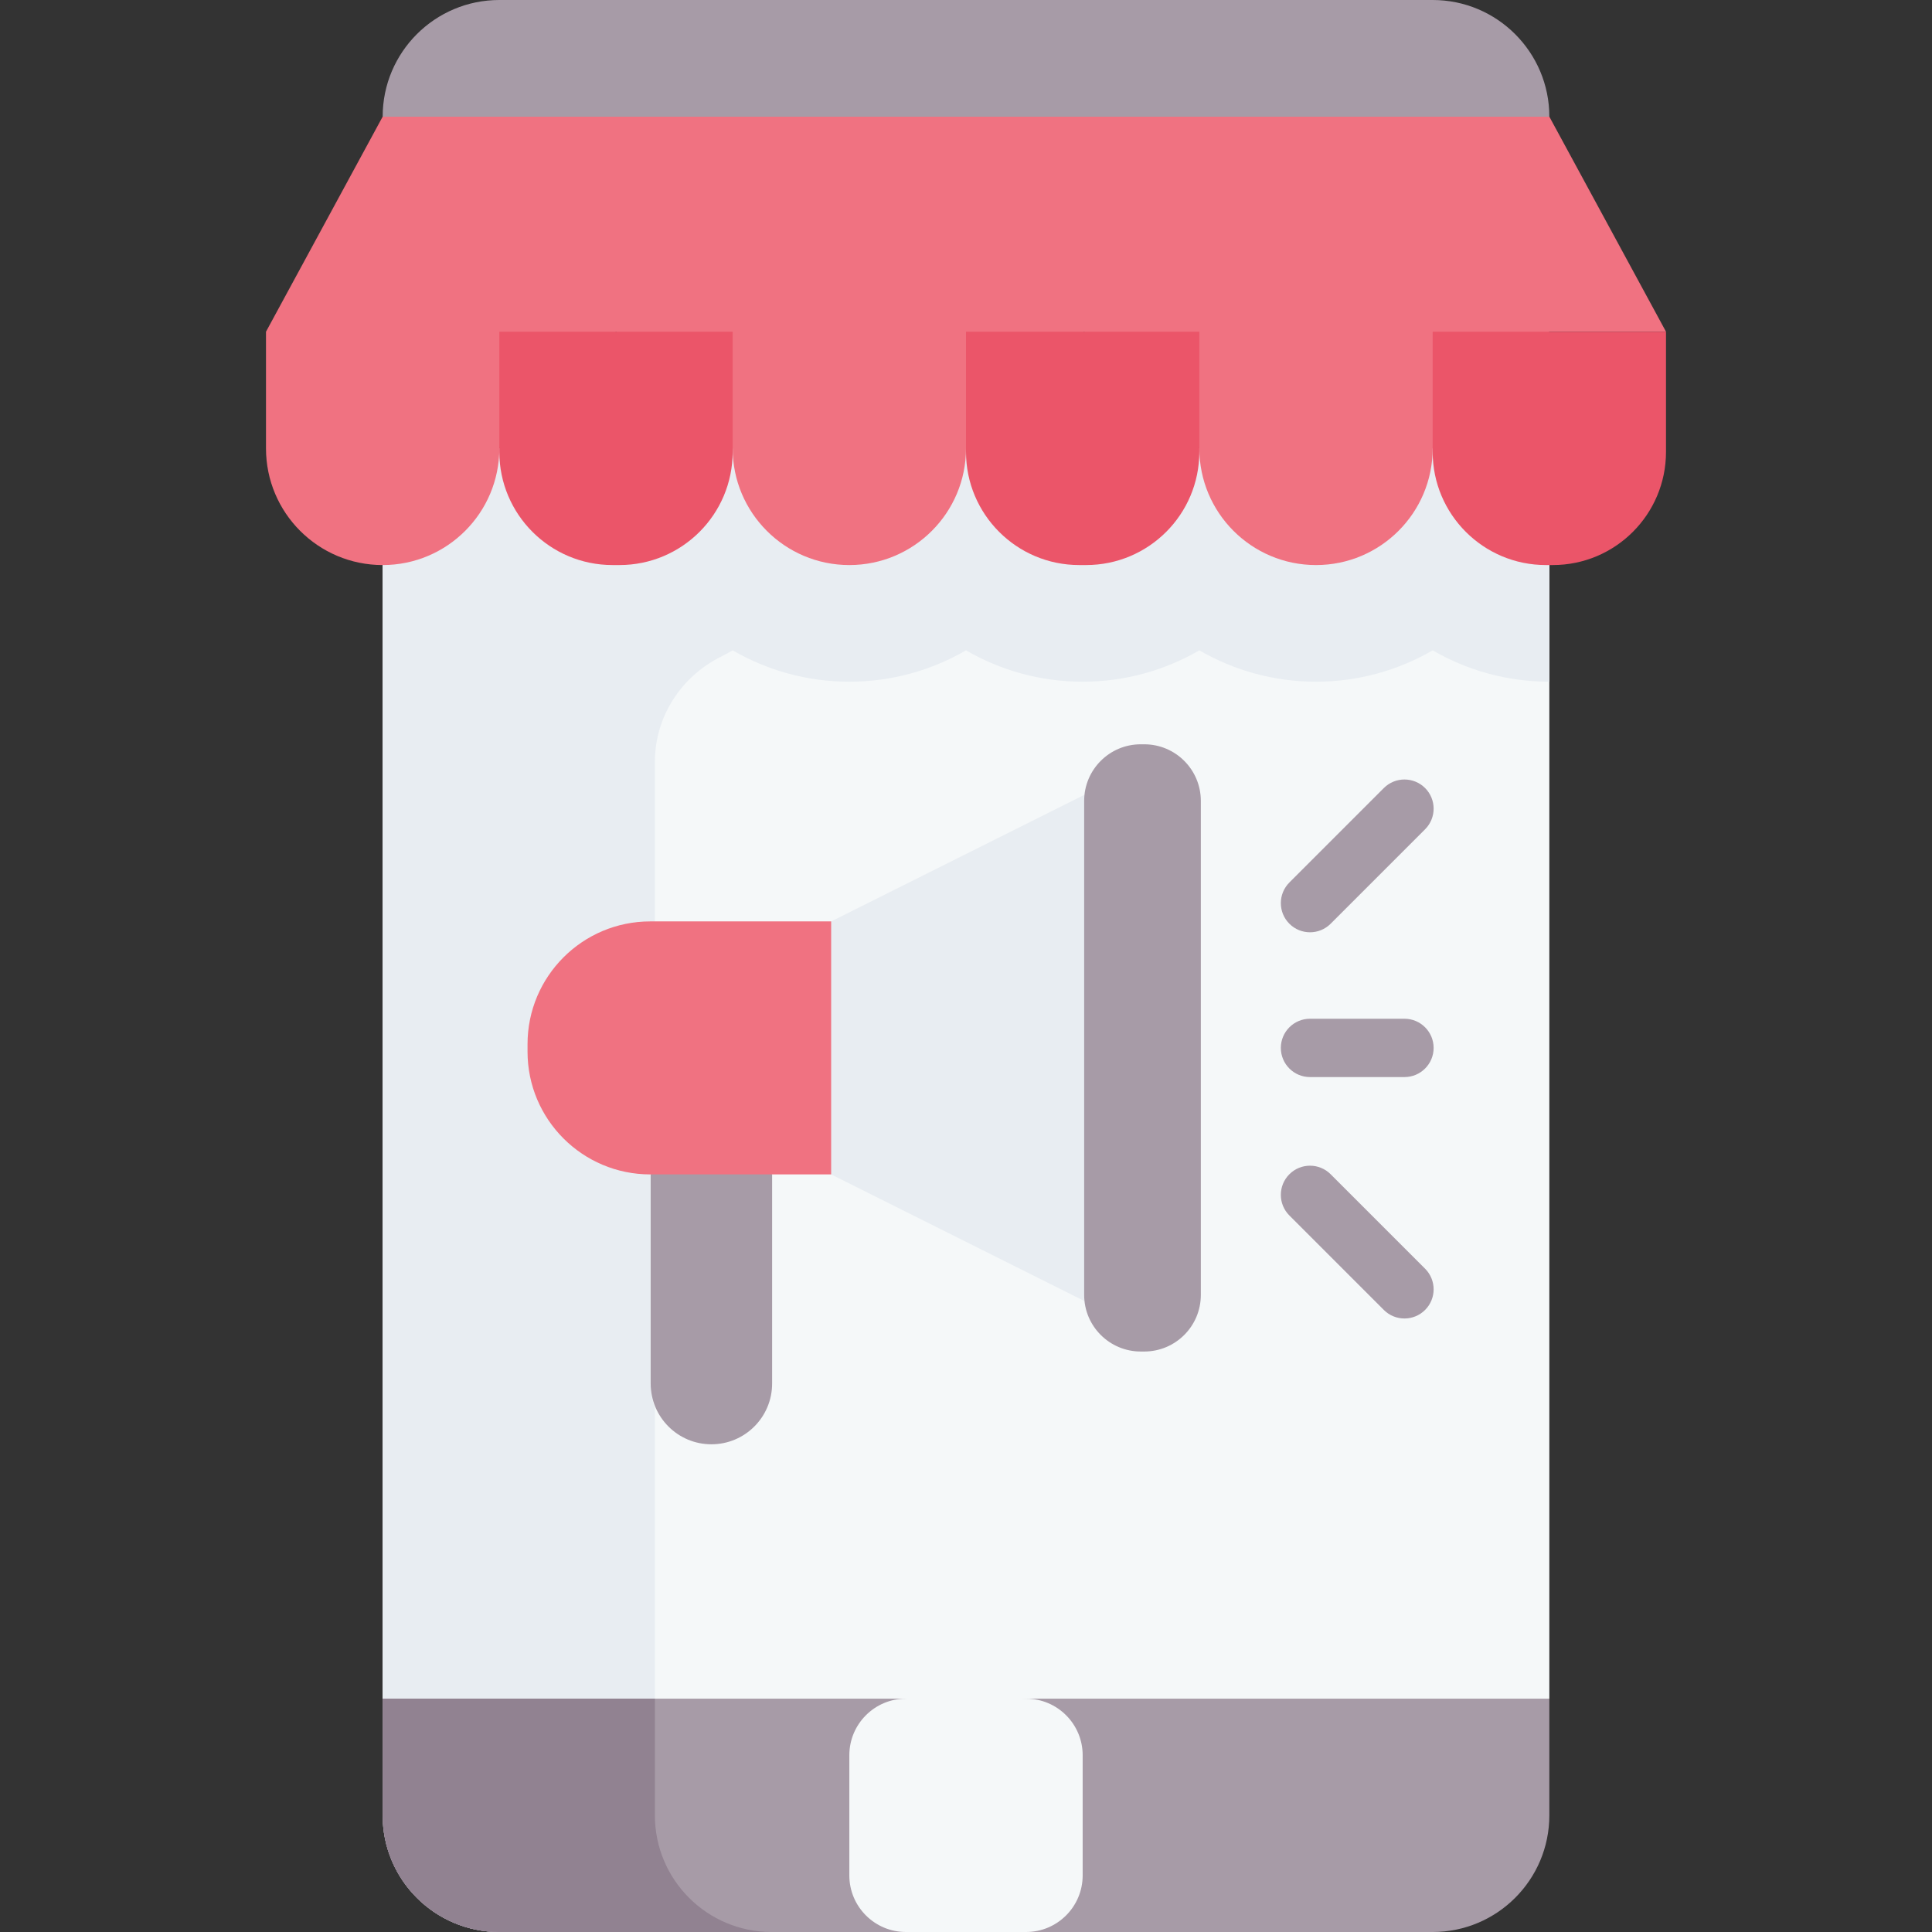 <svg id="Capa_1" enable-background="new 0 0 512 512" height="512" viewBox="0 0 512 512" width="512" xmlns="http://www.w3.org/2000/svg"><rect x="0" y="0" width="512" height="512" fill="#333333" stroke="none"/><g><path d="m410.59 149.744v300.42l-8.76 5.153h-291.488l-8.932-5.153v-300.42l30.918-30.918h247.344z" fill="#f5f8f9"/><path d="m379.672 118.826h-175.202-72.142l-30.918 30.918v30.918 300.42c0 17.076 13.842 30.918 30.918 30.918h72.142c-17.077 0-30.918-13.841-30.918-30.918v-279.193c0-11.837 6.833-22.482 17.404-27.808 1.088-.548 2.158-1.127 3.208-1.736 9.1 5.277 19.664 8.317 30.918 8.317s21.818-3.04 30.918-8.317c9.1 5.277 19.664 8.317 30.918 8.317s21.818-3.04 30.918-8.317c9.1 5.277 19.664 8.317 30.918 8.317s21.818-3.04 30.918-8.317c9.1 5.277 19.664 8.317 30.918 8.317v-30.918z" fill="#e8edf2"/><path d="m204.47 512h-72.142c-17.077 0-30.918-13.841-30.918-30.918v-30.918h72.142v30.918c0 17.077 13.841 30.918 30.918 30.918z" fill="#918291"/><path d="m410.59 30.918-8.76 5.153h-292.175l-8.245-5.153c0-17.076 13.842-30.918 30.918-30.918h247.344c17.076 0 30.918 13.842 30.918 30.918z" fill="#a79ba7"/><path d="m287.315 344.756-67.051-33.525-3.092-3.805v-59.26l3.092-3.986 67.051-33.526 3.092 4.361v124.188z" fill="#e8edf2"/><path d="m303.233 358.166h-.918c-8.284 0-15-6.716-15-15v-130.922c0-8.284 6.716-15 15-15h.918c8.284 0 15 6.716 15 15v130.923c0 8.284-6.715 14.999-15 14.999z" fill="#a79ba7"/><path d="m189.005 382.752h-.956c-8.624 0-15.614-6.991-15.614-15.614v-55.907h32.185v55.907c-.001 8.623-6.992 15.614-15.615 15.614z" fill="#f5f8f9"/><path d="m188.527 382.752c-8.888 0-16.092-7.205-16.092-16.092v-55.429l4.725-5.153h23.36l4.1 5.153v55.429c-.001 8.887-7.206 16.092-16.093 16.092z" fill="#a79ba7"/><g><g><path d="m347.165 247.066c-1.978 0-3.956-.755-5.466-2.264-3.018-3.018-3.018-7.913 0-10.931l25.032-25.032c3.019-3.018 7.913-3.018 10.932 0 3.018 3.018 3.018 7.913 0 10.931l-25.032 25.032c-1.51 1.51-3.489 2.264-5.466 2.264z" fill="#a79ba7"/></g><g><path d="m372.197 349.413c-1.979 0-3.956-.754-5.466-2.264l-25.032-25.033c-3.018-3.018-3.018-7.913 0-10.931 3.019-3.019 7.913-3.018 10.932 0l25.032 25.033c3.018 3.018 3.018 7.913 0 10.931-1.51 1.509-3.488 2.264-5.466 2.264z" fill="#a79ba7"/></g><g><path d="m372.197 285.435h-25.032c-4.269 0-7.729-3.461-7.729-7.729s3.46-7.729 7.729-7.729h25.032c4.269 0 7.73 3.461 7.73 7.729s-3.461 7.729-7.73 7.729z" fill="#a79ba7"/></g></g><path d="m220.264 311.231h-47.931c-17.966 0-32.53-14.564-32.53-32.53v-1.991c0-17.966 14.564-32.53 32.53-32.53h47.931z" fill="#f07281"/><path d="m379.672 512h-108.213l-15.459-5.153-15.459 5.153h-108.213c-17.076 0-30.918-13.842-30.918-30.918v-30.918h138.616l15.974 5.153 15.459-5.153h139.131v30.918c0 17.076-13.842 30.918-30.918 30.918z" fill="#a79ba7"/><path d="m271.918 512h-31.836c-8.284 0-15-6.716-15-15v-31.836c0-8.284 6.716-15 15-15h31.836c8.284 0 15 6.716 15 15v31.836c0 8.284-6.716 15-15 15z" fill="#f5f8f9"/><path d="m204.47 512h-72.142c-17.077 0-30.918-13.841-30.918-30.918v-30.918h72.142v30.918c0 17.077 13.841 30.918 30.918 30.918z" fill="#918291"/><path d="m410.59 30.918h-309.18l-30.918 56.99v30.918c0 17.076 13.842 30.918 30.918 30.918s30.918-13.842 30.918-30.918l30.918-30.918 30.918 30.918c0 17.076 13.842 30.918 30.918 30.918s30.918-13.842 30.918-30.918l31.315-30.918 30.521 30.918c0 17.076 13.842 30.918 30.918 30.918s30.918-13.842 30.918-30.918l30.918-30.918h30.918z" fill="#f07281"/><g fill="#eb5569"><path d="m164.164 149.744h-1.836c-16.569 0-30-13.431-30-30v-31.836h61.836v31.836c0 16.569-13.431 30-30 30z"/><path d="m287.836 149.744h-1.836c-16.569 0-30-13.431-30-30v-31.836h61.836v31.836c0 16.569-13.431 30-30 30z"/><path d="m411.508 149.744h-1.836c-16.569 0-30-13.431-30-30v-31.836h61.836v31.836c0 16.569-13.431 30-30 30z"/></g></g></svg>